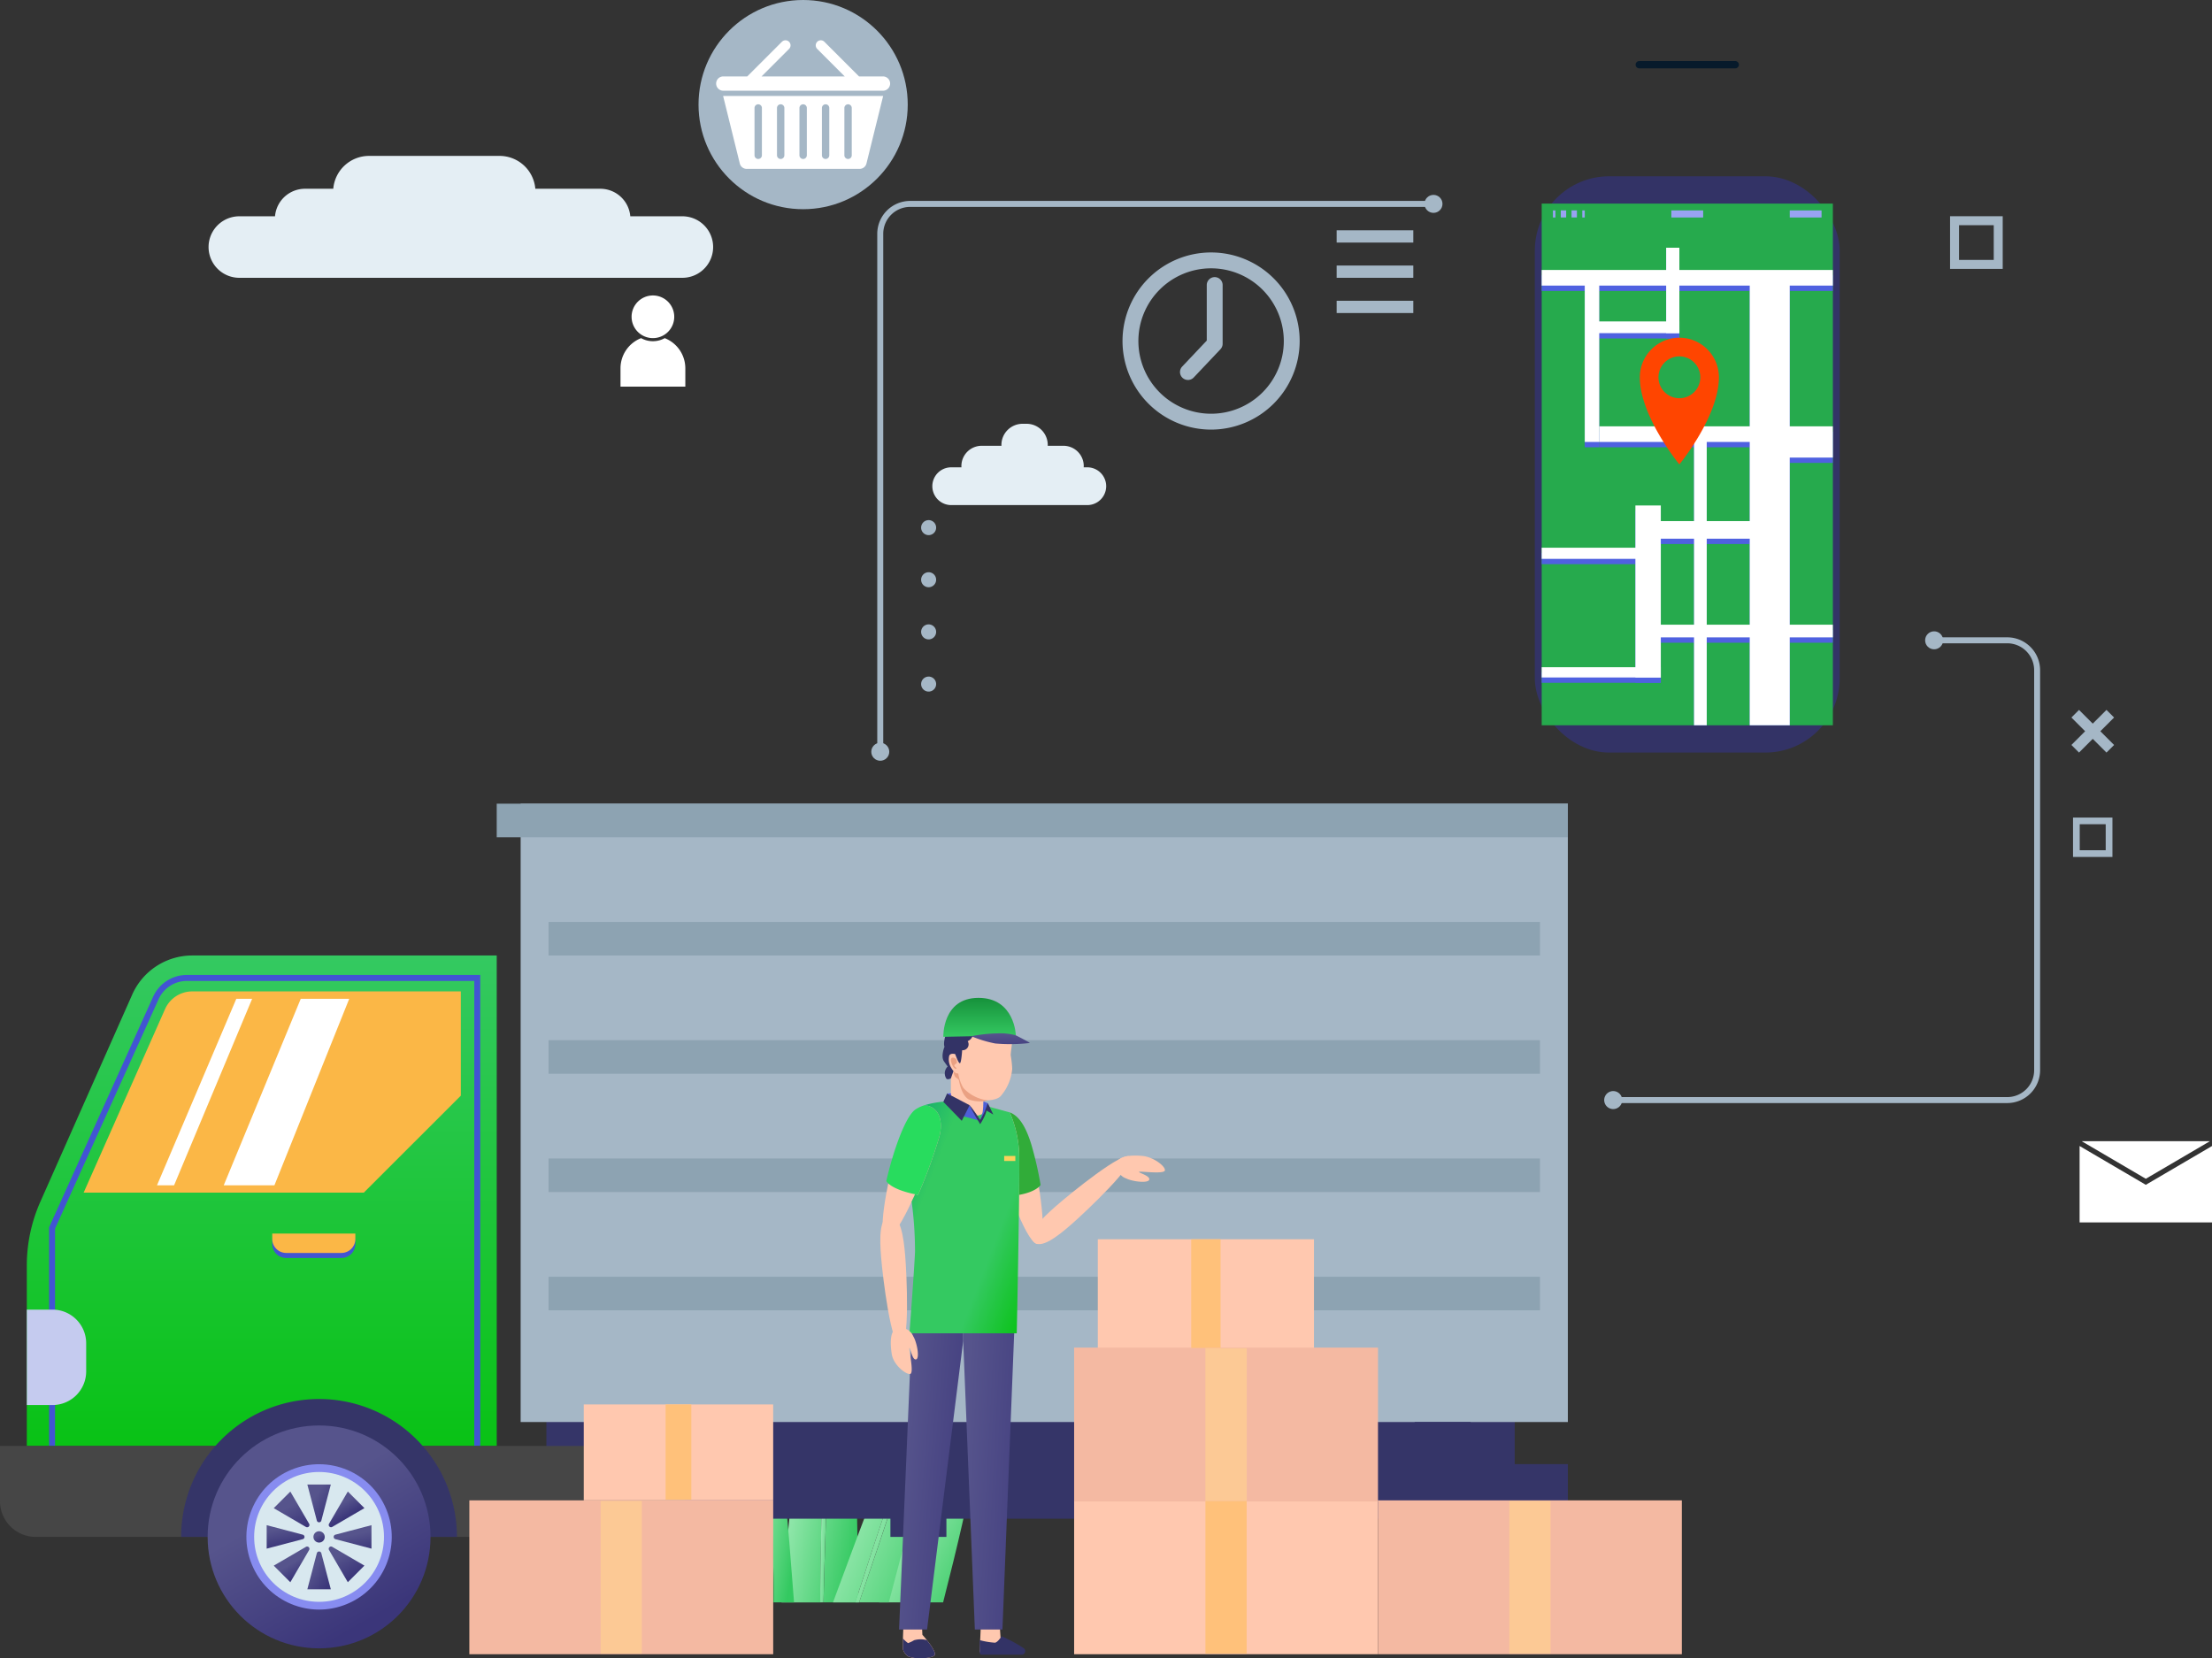 <svg xmlns="http://www.w3.org/2000/svg" xmlns:xlink="http://www.w3.org/1999/xlink" width="262.912" height="197.121" viewBox="0 0 262.912 197.121">
  <rect x="0" y="0" width="262.912" height="197.121" fill="#333333" stroke="none"/>
  <defs>
    <linearGradient id="linear-gradient" x1="0.202" y1="0.233" x2="0.928" y2="0.912" gradientUnits="objectBoundingBox">
      <stop offset="0" stop-color="#b8f3ca"/>
      <stop offset="1" stop-color="#34c961"/>
    </linearGradient>
    <linearGradient id="linear-gradient-11" x1="0.5" x2="0.5" y2="1" gradientUnits="objectBoundingBox">
      <stop offset="0" stop-color="#34c961"/>
      <stop offset="1" stop-color="#09c215"/>
    </linearGradient>
    <linearGradient id="linear-gradient-12" x1="0.25" y1="0.067" x2="0.75" y2="0.933" gradientUnits="objectBoundingBox">
      <stop offset="0.312" stop-color="#56548c"/>
      <stop offset="0.938" stop-color="#3b367a"/>
    </linearGradient>
    <linearGradient id="linear-gradient-13" x1="0.192" y1="-0.069" x2="1.022" y2="0.823" xlink:href="#linear-gradient-12"/>
    <linearGradient id="linear-gradient-14" x1="0.192" y1="0.158" x2="0.747" y2="1.118" xlink:href="#linear-gradient-12"/>
    <linearGradient id="linear-gradient-15" x1="0.177" y1="-0.165" x2="0.577" y2="0.951" xlink:href="#linear-gradient-12"/>
    <linearGradient id="linear-gradient-16" x1="0.478" y1="0.254" x2="0.798" y2="0.808" xlink:href="#linear-gradient-12"/>
    <linearGradient id="linear-gradient-17" x1="-0.021" y1="0.177" x2="0.808" y2="1.069" xlink:href="#linear-gradient-12"/>
    <linearGradient id="linear-gradient-18" x1="0.253" y1="-0.118" x2="0.808" y2="0.842" xlink:href="#linear-gradient-12"/>
    <linearGradient id="linear-gradient-19" x1="0.423" y1="0.049" x2="0.823" y2="1.164" xlink:href="#linear-gradient-12"/>
    <linearGradient id="linear-gradient-20" x1="0.202" y1="0.192" x2="0.522" y2="0.746" xlink:href="#linear-gradient-12"/>
    <linearGradient id="linear-gradient-23" x1="0.192" y1="-0.069" x2="1.022" y2="0.823" xlink:href="#linear-gradient-12"/>
    <linearGradient id="linear-gradient-24" x1="0.192" y1="0.158" x2="0.747" y2="1.118" xlink:href="#linear-gradient-12"/>
    <linearGradient id="linear-gradient-25" x1="0.177" y1="-0.165" x2="0.577" y2="0.951" xlink:href="#linear-gradient-12"/>
    <linearGradient id="linear-gradient-28" x1="0.253" y1="-0.118" x2="0.808" y2="0.842" xlink:href="#linear-gradient-12"/>
    <linearGradient id="linear-gradient-29" x1="0.423" y1="0.049" x2="0.823" y2="1.164" xlink:href="#linear-gradient-12"/>
    <linearGradient id="linear-gradient-30" x1="0.202" y1="0.192" x2="0.522" y2="0.746" xlink:href="#linear-gradient-12"/>
    <linearGradient id="linear-gradient-31" x1="0.25" y1="0.067" x2="0.75" y2="0.933" xlink:href="#linear-gradient-12"/>
    <linearGradient id="linear-gradient-32" x1="-0.576" y1="0.096" x2="1.484" y2="0.869" xlink:href="#linear-gradient-12"/>
    <linearGradient id="linear-gradient-33" x1="-0.797" y1="0.079" x2="1.912" y2="0.887" xlink:href="#linear-gradient-12"/>
    <linearGradient id="linear-gradient-34" x1="-0.087" y1="0.078" x2="1.022" y2="0.988" gradientUnits="objectBoundingBox">
      <stop offset="0" stop-color="#0ca571"/>
      <stop offset="0.266" stop-color="#34c961"/>
      <stop offset="0.698" stop-color="#34c961"/>
      <stop offset="1" stop-color="#09c215"/>
    </linearGradient>
    <linearGradient id="linear-gradient-35" x1="0.5" x2="0.5" y2="1" gradientUnits="objectBoundingBox">
      <stop offset="0" stop-color="#16913b"/>
      <stop offset="1" stop-color="#34c961"/>
    </linearGradient>
    <linearGradient id="linear-gradient-36" x1="0.35" y1="-0.835" x2="0.65" y2="2.002" xlink:href="#linear-gradient-12"/>
    <linearGradient id="linear-gradient-37" y1="0.5" x2="1" y2="0.5" gradientUnits="objectBoundingBox">
      <stop offset="0" stop-color="#606bf1"/>
      <stop offset="0.266" stop-color="#5a62f1"/>
      <stop offset="0.698" stop-color="#4c49f1"/>
      <stop offset="1" stop-color="#4035f1"/>
    </linearGradient>
    <clipPath id="clip-path">
      <path id="Path_5125" data-name="Path 5125" d="M572.052,147.647v56.766h34.605V147.647Z" transform="translate(-572.052 -147.647)" fill="none"/>
    </clipPath>
  </defs>
  <g id="Component_3_1" data-name="Component 3 – 1" transform="translate(0 0)">
    <g id="Group_5838" data-name="Group 5838" transform="translate(82.285 145.807)">
      <g id="Group_5833" data-name="Group 5833" transform="translate(22.222 22.965)">
        <path id="Path_5052" data-name="Path 5052" d="M483.767,360.225q1.651.569-3.756,21.682h-3.893c1.973-5.43,3.825-10.906,5.59-16.409.1-.3-.084-.353-.193-.067q-3.125,8.169-5.906,16.476h-3.186Q482.025,359.626,483.767,360.225Z" transform="translate(-472.423 -360.209)" fill="url(#linear-gradient)"/>
        <path id="Path_5053" data-name="Path 5053" d="M482.811,367.477c.109-.286.288-.233.193.067-1.766,5.5-3.617,10.98-5.59,16.409H476.9Q479.678,375.652,482.811,367.477Z" transform="translate(-473.719 -362.256)" fill="url(#linear-gradient)"/>
      </g>
      <g id="Group_5834" data-name="Group 5834" transform="translate(10.6)">
        <path id="Path_5054" data-name="Path 5054" d="M465.222,372.567h-4.146l.036-1.543.073-2.714q.166-5.427.333-10.855.34-10.858.68-21.72c.018-.577-.171-.568-.2-.009q-.655,10.839-1.022,21.708-.179,5.432-.257,10.866l-.025,2.717,0,1.551h-4.611c2.978-33.11,4.967-44.715,6.315-44.663S464.813,339.6,465.222,372.567Z" transform="translate(-456.075 -327.904)" fill="url(#linear-gradient)"/>
        <path id="Path_5055" data-name="Path 5055" d="M463.868,338.734c.034-.559.223-.568.2.009q-.34,10.859-.68,21.72-.166,5.43-.333,10.855l-.072,2.714-.036,1.543h-.39l0-1.551.025-2.717q.076-5.434.257-10.866Q463.206,349.577,463.868,338.734Z" transform="translate(-457.95 -330.913)" fill="url(#linear-gradient)"/>
      </g>
      <g id="Group_5835" data-name="Group 5835" transform="translate(6.217 13.999)">
        <path id="Path_5056" data-name="Path 5056" d="M455.788,378.26H453.4c-.1-7.931-.424-15.865-.9-23.79-.02-.337-.207-.319-.2.008q.106,11.894.809,23.783H449.91c.3-18.383,1.316-30.636,2.178-30.664Q453.456,347.553,455.788,378.26Z" transform="translate(-449.91 -347.596)" fill="url(#linear-gradient)"/>
        <path id="Path_5057" data-name="Path 5057" d="M454.366,380.956h-.295q-.714-11.872-.809-23.783c0-.327.183-.345.2-.008C453.942,365.09,454.271,373.024,454.366,380.956Z" transform="translate(-450.879 -350.292)" fill="url(#linear-gradient)"/>
      </g>
      <g id="Group_5836" data-name="Group 5836" transform="translate(0 24.217)">
        <path id="Path_5058" data-name="Path 5058" d="M448.841,382.415h-2.31c-1.088-5.289-2.358-10.542-3.743-15.765-.065-.247-.245-.2-.2.046q1.531,7.907,3.537,15.718h-3.234q-2.647-20.153-1.24-20.442Q443.1,361.678,448.841,382.415Z" transform="translate(-441.164 -361.969)" fill="url(#linear-gradient)"/>
        <path id="Path_5059" data-name="Path 5059" d="M447.108,384.254H446.7q-2.011-7.8-3.537-15.718c-.046-.242.134-.293.2-.046C444.75,373.712,446.019,378.965,447.108,384.254Z" transform="translate(-441.741 -363.807)" fill="url(#linear-gradient)"/>
      </g>
      <g id="Group_5837" data-name="Group 5837" transform="translate(16.723 11.391)">
        <path id="Path_5060" data-name="Path 5060" d="M478.621,343.934q1.485.471-7.3,33.265h-3.528q4.581-13.235,8.759-26.618c.14-.444-.042-.49-.193-.065q-4.714,13.261-9.022,26.682h-2.65Q477.094,343.45,478.621,343.934Z" transform="translate(-464.688 -343.927)" fill="url(#linear-gradient)"/>
        <path id="Path_5061" data-name="Path 5061" d="M477.438,353.077c.151-.426.333-.38.193.065q-4.2,13.367-8.759,26.618h-.456Q472.711,366.349,477.438,353.077Z" transform="translate(-465.766 -346.487)" fill="url(#linear-gradient)"/>
      </g>
    </g>
    <circle id="Ellipse_395" data-name="Ellipse 395" cx="12.433" cy="12.433" r="12.433" transform="translate(83.025)" fill="#a5b7c6"/>
    <path id="Path_5062" data-name="Path 5062" d="M447.962,144.181a.84.84,0,0,0,.816.639H462.2a.84.84,0,0,0,.816-.639L465,136.153H445.978Zm12.43-6.6a.438.438,0,0,1,.438-.438h0a.438.438,0,0,1,.438.438v5.624a.438.438,0,0,1-.438.438h0a.438.438,0,0,1-.438-.438Zm-2.67,0a.438.438,0,1,1,.876,0v5.624a.438.438,0,1,1-.876,0Zm-2.67,0a.438.438,0,1,1,.876,0v5.624a.438.438,0,1,1-.876,0Zm-2.67,0a.438.438,0,1,1,.876,0v5.624a.438.438,0,1,1-.876,0Zm-2.67,0a.438.438,0,1,1,.876,0v5.624a.438.438,0,1,1-.876,0Zm15.268-3.752h-2.848l-4.118-4.118a.6.6,0,1,0-.85.85l3.268,3.269h-9.884l3.269-3.269a.6.6,0,0,0-.85-.85l-4.118,4.118H446a.85.85,0,0,0,0,1.7h18.979a.85.85,0,0,0,0-1.7Z" transform="translate(-360.031 -124.746)" fill="#fff"/>
    <g id="Group_5848" data-name="Group 5848" transform="translate(0 95.53)">
      <rect id="Rectangle_2907" data-name="Rectangle 2907" width="6.655" height="13.655" transform="translate(105.832 73.5)" fill="#353568"/>
      <rect id="Rectangle_2908" data-name="Rectangle 2908" width="115.09" height="8.195" transform="translate(64.943 70.764)" fill="#353568"/>
      <path id="Path_5063" data-name="Path 5063" d="M342.425,287.208,331.5,311.845a18.7,18.7,0,0,0-1.605,7.582v21.435h55.853v-58.3H349.562A7.806,7.806,0,0,0,342.425,287.208Z" transform="translate(-326.709 -264.518)" fill="url(#linear-gradient-11)"/>
      <g id="Group_5839" data-name="Group 5839" transform="translate(5.833 20.357)">
        <path id="Path_5064" data-name="Path 5064" d="M384.868,341.8h-.711V286.526H349.992a3.689,3.689,0,0,0-3.356,2.168l-12.307,27.276V341.8h-.711V315.817l12.37-27.417a4.4,4.4,0,0,1,4-2.585h34.877Z" transform="translate(-333.618 -285.815)" fill="#4254d3"/>
      </g>
      <rect id="Rectangle_2909" data-name="Rectangle 2909" width="124.468" height="73.5" transform="translate(61.882 0)" fill="#a5b7c6"/>
      <rect id="Rectangle_2910" data-name="Rectangle 2910" width="127.312" height="3.99" transform="translate(59.039 0)" fill="#8da3b2"/>
      <g id="Group_5840" data-name="Group 5840" transform="translate(65.198 14.058)">
        <rect id="Rectangle_2911" data-name="Rectangle 2911" width="117.837" height="3.989" fill="#8da3b2"/>
        <rect id="Rectangle_2912" data-name="Rectangle 2912" width="117.837" height="3.989" transform="translate(0 14.058)" fill="#8da3b2"/>
        <rect id="Rectangle_2913" data-name="Rectangle 2913" width="117.837" height="3.989" transform="translate(0 28.115)" fill="#8da3b2"/>
        <rect id="Rectangle_2914" data-name="Rectangle 2914" width="117.837" height="3.989" transform="translate(0 42.173)" fill="#8da3b2"/>
      </g>
      <path id="Path_5065" data-name="Path 5065" d="M384.23,300.958V288.565H352.31a3.544,3.544,0,0,0-3.237,2.106L339.4,312.484h33.3Z" transform="translate(-329.457 -266.253)" fill="#fbb746"/>
      <path id="Path_5066" data-name="Path 5066" d="M361.091,289.8l-9.427,22.17h2.03l9.279-22.17Z" transform="translate(-333.003 -266.608)" fill="#fff"/>
      <path id="Path_5067" data-name="Path 5067" d="M371.975,289.8l-9.154,22.17h6.023l8.892-22.17Z" transform="translate(-336.228 -266.608)" fill="#fff"/>
      <path id="Rectangle_2915" data-name="Rectangle 2915" d="M0,0H81.43a0,0,0,0,1,0,0V10.812a0,0,0,0,1,0,0H4.246A4.246,4.246,0,0,1,0,6.566V0A0,0,0,0,1,0,0Z" transform="translate(0 76.343)" fill="#464646"/>
      <rect id="Rectangle_2916" data-name="Rectangle 2916" width="104.921" height="6.487" transform="translate(186.351 84.992) rotate(180)" fill="#353568"/>
      <path id="Rectangle_2917" data-name="Rectangle 2917" d="M0,0H9.877a0,0,0,0,1,0,0V.643A1.657,1.657,0,0,1,8.22,2.3H1.657A1.657,1.657,0,0,1,0,.643V0A0,0,0,0,1,0,0Z" transform="translate(32.358 51.697)" fill="#4254d3"/>
      <path id="Rectangle_2918" data-name="Rectangle 2918" d="M0,0H9.877a0,0,0,0,1,0,0V.643A1.657,1.657,0,0,1,8.22,2.3H1.657A1.657,1.657,0,0,1,0,.643V0A0,0,0,0,1,0,0Z" transform="translate(32.358 51.101)" fill="#fbb746"/>
      <path id="Rectangle_2919" data-name="Rectangle 2919" d="M0,0H3.057a4,4,0,0,1,4,4V7.341a4,4,0,0,1-4,4H0a0,0,0,0,1,0,0V0A0,0,0,0,1,0,0Z" transform="translate(3.186 60.139)" fill="#c5cbef"/>
      <rect id="Rectangle_2920" data-name="Rectangle 2920" width="6.655" height="13.655" transform="translate(168.147 73.5)" fill="#353568"/>
      <g id="Group_5843" data-name="Group 5843" transform="translate(21.534 70.764)">
        <g id="Group_5841" data-name="Group 5841">
          <path id="Path_5068" data-name="Path 5068" d="M372.1,356.722A16.391,16.391,0,0,0,355.7,373.113h32.782A16.391,16.391,0,0,0,372.1,356.722Z" transform="translate(-355.705 -356.722)" fill="#353568"/>
        </g>
        <circle id="Ellipse_396" data-name="Ellipse 396" cx="13.246" cy="13.246" r="13.246" transform="translate(3.145 3.145)" fill="url(#linear-gradient-12)"/>
        <circle id="Ellipse_397" data-name="Ellipse 397" cx="8.637" cy="8.637" r="8.637" transform="translate(5.12 11.682) rotate(-22.325)" fill="#878cf0"/>
        <circle id="Ellipse_398" data-name="Ellipse 398" cx="7.717" cy="7.717" r="7.717" transform="translate(8.673 8.674)" fill="#d8e8ef"/>
        <g id="Group_5842" data-name="Group 5842" transform="translate(10.164 10.164)">
          <path id="Path_5069" data-name="Path 5069" d="M378.461,375.307l1.128-4.287H376.8l1.128,4.287A.276.276,0,0,0,378.461,375.307Z" transform="translate(-371.967 -371.02)" fill="url(#linear-gradient-13)"/>
          <path id="Path_5070" data-name="Path 5070" d="M375.387,376.027l-2.234-3.83-1.973,1.973,3.829,2.234A.276.276,0,0,0,375.387,376.027Z" transform="translate(-370.343 -371.36)" fill="url(#linear-gradient-14)"/>
          <path id="Path_5071" data-name="Path 5071" d="M374.29,378.945,370,377.817v2.79l4.288-1.128A.276.276,0,0,0,374.29,378.945Z" transform="translate(-370.002 -372.985)" fill="url(#linear-gradient-15)"/>
          <path id="Path_5072" data-name="Path 5072" d="M375.009,381.427l-3.829,2.234,1.973,1.973,2.234-3.83A.276.276,0,0,0,375.009,381.427Z" transform="translate(-370.343 -374.018)" fill="url(#linear-gradient-16)"/>
          <path id="Path_5073" data-name="Path 5073" d="M377.927,382.423l-1.128,4.288h2.79l-1.128-4.288A.276.276,0,0,0,377.927,382.423Z" transform="translate(-371.967 -374.257)" fill="url(#linear-gradient-17)"/>
          <path id="Path_5074" data-name="Path 5074" d="M380.409,381.8l2.234,3.83,1.973-1.973-3.83-2.234A.276.276,0,0,0,380.409,381.8Z" transform="translate(-373 -374.018)" fill="url(#linear-gradient-18)"/>
          <path id="Path_5075" data-name="Path 5075" d="M381.406,379.479l4.287,1.128v-2.79l-4.287,1.128A.276.276,0,0,0,381.406,379.479Z" transform="translate(-373.24 -372.985)" fill="url(#linear-gradient-19)"/>
          <path id="Path_5076" data-name="Path 5076" d="M380.787,376.4l3.83-2.234-1.973-1.973-2.234,3.83A.276.276,0,0,0,380.787,376.4Z" transform="translate(-373 -371.36)" fill="url(#linear-gradient-20)"/>
          <circle id="Ellipse_399" data-name="Ellipse 399" cx="0.673" cy="0.673" r="0.673" transform="translate(5.555 5.554)" fill="url(#linear-gradient-12)"/>
        </g>
      </g>
      <g id="Group_5847" data-name="Group 5847" transform="translate(128.332 70.764)">
        <g id="Group_5844" data-name="Group 5844">
          <path id="Path_5077" data-name="Path 5077" d="M522.329,356.722a16.391,16.391,0,0,0-16.391,16.391h32.781A16.39,16.39,0,0,0,522.329,356.722Z" transform="translate(-505.938 -356.722)" fill="#353568"/>
        </g>
        <g id="Group_5846" data-name="Group 5846" transform="translate(3.145 3.145)">
          <circle id="Ellipse_400" data-name="Ellipse 400" cx="13.246" cy="13.246" r="13.246" fill="url(#linear-gradient-12)"/>
          <circle id="Ellipse_401" data-name="Ellipse 401" cx="8.637" cy="8.637" r="8.637" transform="matrix(0.231, -0.973, 0.973, 0.231, 2.847, 19.655)" fill="#878cf0"/>
          <circle id="Ellipse_402" data-name="Ellipse 402" cx="7.717" cy="7.717" r="7.717" transform="translate(5.528 5.528)" fill="#d8e8ef"/>
          <g id="Group_5845" data-name="Group 5845" transform="translate(7.018 7.019)">
            <path id="Path_5078" data-name="Path 5078" d="M528.694,375.307l1.128-4.287h-2.79l1.128,4.287A.276.276,0,0,0,528.694,375.307Z" transform="translate(-522.2 -371.02)" fill="url(#linear-gradient-23)"/>
            <path id="Path_5079" data-name="Path 5079" d="M525.62,376.027l-2.234-3.83-1.973,1.973,3.83,2.234A.276.276,0,0,0,525.62,376.027Z" transform="translate(-520.576 -371.36)" fill="url(#linear-gradient-24)"/>
            <path id="Path_5080" data-name="Path 5080" d="M524.522,378.945l-4.287-1.128v2.79l4.287-1.128A.276.276,0,0,0,524.522,378.945Z" transform="translate(-520.235 -372.985)" fill="url(#linear-gradient-25)"/>
            <path id="Path_5081" data-name="Path 5081" d="M525.243,381.427l-3.83,2.234,1.973,1.973,2.234-3.83A.276.276,0,0,0,525.243,381.427Z" transform="translate(-520.576 -374.018)" fill="url(#linear-gradient-16)"/>
            <path id="Path_5082" data-name="Path 5082" d="M528.16,382.423l-1.128,4.288h2.79l-1.128-4.288A.276.276,0,0,0,528.16,382.423Z" transform="translate(-522.2 -374.257)" fill="url(#linear-gradient-17)"/>
            <path id="Path_5083" data-name="Path 5083" d="M530.642,381.8l2.234,3.83,1.973-1.973-3.83-2.234A.276.276,0,0,0,530.642,381.8Z" transform="translate(-523.233 -374.018)" fill="url(#linear-gradient-28)"/>
            <path id="Path_5084" data-name="Path 5084" d="M531.639,379.479l4.287,1.128v-2.79l-4.287,1.128A.276.276,0,0,0,531.639,379.479Z" transform="translate(-523.473 -372.985)" fill="url(#linear-gradient-29)"/>
            <path id="Path_5085" data-name="Path 5085" d="M531.02,376.4l3.83-2.234-1.973-1.973-2.234,3.83A.276.276,0,0,0,531.02,376.4Z" transform="translate(-523.233 -371.36)" fill="url(#linear-gradient-30)"/>
            <path id="Path_5086" data-name="Path 5086" d="M529.394,379.505a.673.673,0,1,1-.672-.672A.672.672,0,0,1,529.394,379.505Z" transform="translate(-522.494 -373.279)" fill="url(#linear-gradient-31)"/>
          </g>
        </g>
      </g>
    </g>
    <g id="Group_5851" data-name="Group 5851" transform="translate(104.627 118.612)">
      <path id="Path_5088" data-name="Path 5088" d="M496.939,324.471c1.218-.314.049-7.558-.675-10.6s-1.838-5.3-3.325-4.917-1.367,2.9-.532,5.912S495.721,324.784,496.939,324.471Z" transform="translate(-478.144 -295.219)" fill="#ffc8af"/>
      <path id="Path_5089" data-name="Path 5089" d="M509.62,316.194c-.735-.838-7.107,4.344-8.849,5.872s-3.468,3.269-2.644,4.209,2.776-.544,4.518-2.072S510.355,317.033,509.62,316.194Z" transform="translate(-479.913 -297.297)" fill="#ffc8af"/>
      <path id="Path_5090" data-name="Path 5090" d="M512.116,317.188c-.082-1.315,2.253-1.2,3.049-1.127,1.3.113,2.723,1.2,2.686,1.707s-2.969.075-3.076.183,1.3.45,1.216.919-2,.25-2.733-.129A1.683,1.683,0,0,1,512.116,317.188Z" transform="translate(-484.018 -297.274)" fill="#ffc8af"/>
      <path id="Path_5091" data-name="Path 5091" d="M489.284,391.292l-.075,1.563a.4.4,0,0,0,.4.4h4.209a.4.4,0,0,0,.24-.713,6.261,6.261,0,0,0-2.347-1.177c-.073-.013-.672-13.2-1.307-13.207C489.831,378.154,489.284,391.292,489.284,391.292Z" transform="translate(-477.396 -315.239)" fill="#ffc8af"/>
      <path id="Path_5092" data-name="Path 5092" d="M476.388,391.2v1.474a1.482,1.482,0,0,0,.613.836c1.06.451,3.1.183,3.176-.183s-.488-1.17-.943-1.742c0,0,0,0,0,0-.293-.367-.539-.638-.539-.638s-.572-12.8-1.174-12.783C476.861,378.182,476.388,391.2,476.388,391.2Z" transform="translate(-473.689 -315.239)" fill="#ffc8af"/>
      <path id="Path_5093" data-name="Path 5093" d="M489.639,359.513c1.761,0,2.708-9.772,2.787-13.948s-.638-7.48-2.787-7.48-2.867,3.3-2.787,7.48S487.879,359.513,489.639,359.513Z" transform="translate(-476.713 -303.653)" fill="#ffc8af"/>
      <path id="Path_5094" data-name="Path 5094" d="M489.966,387.975c1.561,0,1.99-13.788,1.99-16.888s-.24-6.371-1.99-6.371-1.989,3.272-1.989,6.371S488.406,387.975,489.966,387.975Z" transform="translate(-477.04 -311.352)" fill="#ffc8af"/>
      <path id="Path_5095" data-name="Path 5095" d="M479.481,359.536c1.753.161,3.588-9.485,4.048-13.635s.047-7.507-2.094-7.7-3.156,3.029-3.458,7.195S477.728,359.375,479.481,359.536Z" transform="translate(-474.108 -303.683)" fill="#ffc8af"/>
      <path id="Path_5096" data-name="Path 5096" d="M477.425,387.891c1.554.143,2.982-13.56,3.265-16.647s.343-6.367-1.4-6.527-2.279,3.077-2.562,6.163S475.87,387.749,477.425,387.891Z" transform="translate(-473.689 -311.351)" fill="#ffc8af"/>
      <path id="Path_5097" data-name="Path 5097" d="M477.928,332.166h11.617l.479-18.683-.865-5.271-5.629-1.73-3.249.62a3.811,3.811,0,0,0-3.094,3.878L478.37,324.2Z" transform="translate(-473.919 -294.516)" fill="#ffc8af"/>
      <path id="Path_5098" data-name="Path 5098" d="M473.419,323.412c1.208.385,4.1-6.426,5.111-9.407s1.277-5.512-.2-5.983-2.726,1.745-3.628,4.762S472.21,323.026,473.419,323.412Z" transform="translate(-472.705 -294.943)" fill="#ffc8af"/>
      <path id="Path_5099" data-name="Path 5099" d="M484.4,302.968v3.754a5.575,5.575,0,0,0,2.649.474c1,0,1.226-.474,1.226-.474v-1.388Z" transform="translate(-476.005 -293.5)" fill="#ffc8af"/>
      <path id="Path_5100" data-name="Path 5100" d="M483.778,296.779c.009.136.013.263.022.386,0,.044,0,.088,0,.137-.092,2.228,1.338,4.615,3.492,4.939,0,0,.018,0,.048.009s.044,0,.075,0c.461.057,2.128.193,2.738-.478a5.676,5.676,0,0,0,1.351-3.226,12.663,12.663,0,0,0-.18-1.622c0-.311.168-1.286.171-1.71a3.737,3.737,0,0,0-3.7-3.962C484.22,291.256,483.677,294.384,483.778,296.779Z" transform="translate(-475.823 -290.114)" fill="#ffc8af"/>
      <g id="Group_5849" data-name="Group 5849" transform="translate(8.157 6.624)">
        <path id="Path_5101" data-name="Path 5101" d="M484.909,299.038c-.283-.066-.95-.3-.828.692.212,1.713,1.216,1.605,1.216,1.605-.06-.243-.149-.586-.223-.983.272-.164-.077-.375-.09-.574a.313.313,0,0,1-.015-.122C484.939,299.457,484.924,299.259,484.909,299.038Z" transform="translate(-484.066 -298.967)" fill="#ffc8af"/>
        <path id="Path_5102" data-name="Path 5102" d="M485.065,299.851s-.314-.3-.551-.183-.068.67.119,1,.4.354.432.264-.381-.282-.233-.437.3-.181.286-.271S485.065,299.851,485.065,299.851Z" transform="translate(-484.162 -299.161)" fill="#eaa183"/>
      </g>
      <path id="Path_5103" data-name="Path 5103" d="M488.917,305.37A4.682,4.682,0,0,1,486,303.885a4.848,4.848,0,0,1-.6-1.709.637.637,0,0,1-.563-.286s.029.537.24.72.348.222.393.353.292,1.822,1.188,2.3A3.7,3.7,0,0,0,488.917,305.37Z" transform="translate(-476.131 -293.188)" fill="#eaa183"/>
      <path id="Path_5104" data-name="Path 5104" d="M489.209,396.857v1.465a.267.267,0,0,0,.267.267h4.715a.427.427,0,0,0,.259-.77,17.815,17.815,0,0,0-2.6-1.413c-.193.169-.483.695-.822.758A9.48,9.48,0,0,1,489.209,396.857Z" transform="translate(-477.396 -320.514)" fill="#336"/>
      <path id="Path_5105" data-name="Path 5105" d="M476.388,396.776v1.28a1.482,1.482,0,0,0,.613.836c1.06.451,3.1.183,3.176-.183s-.488-1.17-.943-1.742c0,0,0,0,0,0a2.834,2.834,0,0,0-1.526.008,3.9,3.9,0,0,1-.719.344A4.045,4.045,0,0,1,476.388,396.776Z" transform="translate(-473.689 -320.621)" fill="#336"/>
      <path id="Path_5106" data-name="Path 5106" d="M483.357,345.732v.9l-4.295,34.315h-3.327l1.493-35.214Z" transform="translate(-473.501 -305.864)" fill="url(#linear-gradient-32)"/>
      <path id="Path_5107" data-name="Path 5107" d="M492.515,345.732l-1.394,35.214h-3.279l-1.386-34.315v-.9Z" transform="translate(-476.6 -305.864)" fill="url(#linear-gradient-33)"/>
      <path id="Path_5108" data-name="Path 5108" d="M496.809,312.627a42.135,42.135,0,0,1,1.1,4.8s-.473.8-2.541,1.174h-.018c.026-2.538.029-4.559-.011-5.263a13.6,13.6,0,0,0-1.1-4.538C495.283,309.183,496.119,310.367,496.809,312.627Z" transform="translate(-478.851 -295.186)" fill="#31ac39"/>
      <path id="Path_5109" data-name="Path 5109" d="M478.154,307.594c1.5.154,2.278,1.526,1.775,3.65a59.311,59.311,0,0,1-2.553,7.009c-.124-.022-.246-.048-.363-.073-2.993-.62-3.414-1.573-3.414-1.573.84-3.65,2.263-7.621,3.426-8.477A4,4,0,0,1,478.154,307.594Z" transform="translate(-472.883 -294.837)" fill="#28dc5e"/>
      <path id="Path_5110" data-name="Path 5110" d="M489.846,308.347" transform="translate(-477.58 -295.055)" fill="#25bcaf"/>
      <path id="Path_5111" data-name="Path 5111" d="M486.268,307.415l3.125.858a13.6,13.6,0,0,1,1.1,4.538c.041.7.037,2.725.011,5.263-.07,6.514-.282,16.453-.282,16.453H477.469s.564-7.4.663-9.664a44.757,44.757,0,0,0-.4-5.983l.4-.88c.117.026.239.051.363.073a59.318,59.318,0,0,0,2.553-7.009c.5-2.123-.279-3.5-1.775-3.65a11.369,11.369,0,0,1,2.505-.44,2.922,2.922,0,0,0,2.968,1.737C487.171,308.739,486.268,307.415,486.268,307.415Z" transform="translate(-474.002 -294.658)" fill="url(#linear-gradient-34)"/>
      <path id="Path_5112" data-name="Path 5112" d="M483.456,299.529c.1.134.36.085.547-.036l.3-.854a3.265,3.265,0,0,1-.31-.463,1.86,1.86,0,0,1-.189-1.368c.154-.355.707-.186.707-.186s.383,1.1.555,1.084.273-1.548.273-1.548a.7.7,0,0,0,.653-1.076,1.081,1.081,0,0,0,.617-.688,1.922,1.922,0,0,0,1.26-.2l.6-.35s1.151.55,1.526.3a1.921,1.921,0,0,1,.676-.3s.5.35.75.175.051-1.05-.434-1.251a2.393,2.393,0,0,0-2.192-1.826s-1.934-.8-2.868.25c0,0-.965-.178-1.06.375,0,0-.913.39-.878,1.051a1.417,1.417,0,0,0-.448,1.176s-.525,1.427-.3,1.952c0,0-.488,1.151-.056,1.751l.432.6A1.135,1.135,0,0,0,483.456,299.529Z" transform="translate(-475.605 -289.937)" fill="#336"/>
      <path id="Path_5113" data-name="Path 5113" d="M483.134,294.278l8.619-.175s-.118-4.454-4.442-4.454S483.134,294.278,483.134,294.278Z" transform="translate(-475.64 -289.649)" fill="url(#linear-gradient-35)"/>
      <path id="Path_5114" data-name="Path 5114" d="M493.109,295.819s1.59.805,1.664.907a20.02,20.02,0,0,1-4.112.06,14.508,14.508,0,0,1-2.836-.86,16.892,16.892,0,0,1,3.119-.341A6.874,6.874,0,0,1,493.109,295.819Z" transform="translate(-476.996 -291.365)" fill="url(#linear-gradient-36)"/>
      <path id="Path_5115" data-name="Path 5115" d="M475,341.551c1.12-.093.746-8.366.552-10.7s-.568-4.774-1.825-4.669-1.225,2.576-1.032,4.905S473.875,341.643,475,341.551Z" transform="translate(-472.592 -300.212)" fill="#ffc8af"/>
      <path id="Path_5116" data-name="Path 5116" d="M475.382,344.791c-1.329.011-1.042,2.352-.916,3.147.206,1.3,1.681,2.432,2.184,2.359s-.184-2.969-.083-3.085.318,1.473.784,1.354.108-2.035-.326-2.739A1.7,1.7,0,0,0,475.382,344.791Z" transform="translate(-473.1 -305.591)" fill="#ffc8af"/>
      <g id="Group_5850" data-name="Group 5850" transform="translate(7.494 11.359)">
        <path id="Path_5117" data-name="Path 5117" d="M487.121,307.594l1.189,1.855s-1.631-.482-2.047-.558.15-.631.15-.631Z" transform="translate(-483.994 -306.196)" fill="#4e5fd8"/>
        <path id="Path_5118" data-name="Path 5118" d="M483.584,305.628l2.677,1.4-.937,1.855-2.19-2.252Z" transform="translate(-483.134 -305.628)" fill="#336"/>
        <path id="Path_5119" data-name="Path 5119" d="M483.767,305.628h.448v.234Z" transform="translate(-483.317 -305.628)" fill="url(#linear-gradient-37)"/>
        <path id="Path_5120" data-name="Path 5120" d="M490.434,307.259l.646,1.351-1-.587Z" transform="translate(-485.141 -306.099)" fill="#336"/>
        <path id="Path_5121" data-name="Path 5121" d="M489.2,309.269a5.484,5.484,0,0,0,.363-1.034,10.817,10.817,0,0,0,.093-1.261l.52.2a6.8,6.8,0,0,1-.288,1A7.674,7.674,0,0,1,489.2,309.269Z" transform="translate(-484.889 -306.017)" fill="#4e5fd8"/>
        <path id="Path_5122" data-name="Path 5122" d="M489.619,307.451c-.045.124-.119.3-.188.51a4.255,4.255,0,0,1-.306.685c-.1.193-.222.4-.342.6l-.344-.525-.444-.627c-.129-.183-.252-.328-.331-.433l-.131-.161.087.188c.061.117.139.289.248.486l.372.672.437.724.109.182.114-.182.019-.029a7.312,7.312,0,0,0,.414-.79,3.358,3.358,0,0,0,.239-.746c.048-.221.071-.409.1-.537s.028-.205.028-.205Z" transform="translate(-484.406 -306.099)" fill="#336"/>
        <rect id="Rectangle_2921" data-name="Rectangle 2921" width="1.326" height="0.6" transform="translate(7.234 7.431)" fill="#fbd15b"/>
      </g>
    </g>
    <g id="Group_5852" data-name="Group 5852" transform="translate(127.668 147.306)">
      <rect id="Rectangle_2922" data-name="Rectangle 2922" width="25.692" height="13.011" transform="translate(2.814)" fill="#ffc8af"/>
      <rect id="Rectangle_2923" data-name="Rectangle 2923" width="36.115" height="18.289" transform="translate(0 31.035)" fill="#ffc8af"/>
      <rect id="Rectangle_2924" data-name="Rectangle 2924" width="36.115" height="18.289" transform="translate(0 12.879)" fill="#f4b9a2"/>
      <rect id="Rectangle_2925" data-name="Rectangle 2925" width="36.115" height="18.289" transform="translate(36.115 31.035)" fill="#f4b9a2"/>
      <rect id="Rectangle_2926" data-name="Rectangle 2926" width="3.489" height="12.917" transform="translate(13.916)" fill="#ffc17a"/>
      <rect id="Rectangle_2927" data-name="Rectangle 2927" width="4.904" height="18.157" transform="translate(15.606 31.102)" fill="#ffc17a"/>
      <rect id="Rectangle_2928" data-name="Rectangle 2928" width="4.904" height="18.157" transform="translate(15.606 12.945)" fill="#fcc995"/>
      <rect id="Rectangle_2929" data-name="Rectangle 2929" width="4.904" height="18.157" transform="translate(51.72 31.102)" fill="#fcc995"/>
    </g>
    <g id="Group_5866" data-name="Group 5866" transform="translate(182.422 20.953)">
      <g id="Group_5859" data-name="Group 5859" transform="translate(0 0)">
        <rect id="Rectangle_2930" data-name="Rectangle 2930" width="36.24" height="68.503" rx="8.841" fill="#336"/>
        <rect id="Rectangle_2931" data-name="Rectangle 2931" width="34.608" height="62.01" transform="translate(0.819 3.247)" fill="#26aa4d"/>
        <g id="Group_5853" data-name="Group 5853" transform="translate(16.23 4.059)">
          <rect id="Rectangle_2932" data-name="Rectangle 2932" width="3.781" height="0.84" fill="#99a3f2"/>
        </g>
        <g id="Group_5854" data-name="Group 5854" transform="translate(30.302 4.059)">
          <rect id="Rectangle_2933" data-name="Rectangle 2933" width="3.781" height="0.84" fill="#99a3f2"/>
        </g>
        <g id="Group_5858" data-name="Group 5858" transform="translate(2.157 4.059)">
          <g id="Group_5855" data-name="Group 5855">
            <rect id="Rectangle_2934" data-name="Rectangle 2934" width="0.294" height="0.84" fill="#99a3f2"/>
          </g>
          <g id="Group_5856" data-name="Group 5856" transform="translate(0.933)">
            <path id="Path_5123" data-name="Path 5123" d="M578.622,139.4h-.639v-.84h.639Zm-1.277,0h-.638v-.84h.638Z" transform="translate(-576.707 -138.564)" fill="#99a3f2"/>
          </g>
          <g id="Group_5857" data-name="Group 5857" transform="translate(3.487)">
            <rect id="Rectangle_2935" data-name="Rectangle 2935" width="0.294" height="0.84" fill="#99a3f2"/>
          </g>
        </g>
      </g>
      <g id="Group_5865" data-name="Group 5865" transform="translate(0.819 8.49)">
        <g id="Group_5864" data-name="Group 5864" clip-path="url(#clip-path)">
          <g id="Group_5863" data-name="Group 5863" transform="translate(-5.471 -1.326)">
            <g id="Group_5860" data-name="Group 5860" transform="translate(0 0.632)">
              <rect id="Rectangle_2936" data-name="Rectangle 2936" width="44.6" height="1.858" transform="translate(0 3.975)" fill="#4f61e0"/>
              <rect id="Rectangle_2937" data-name="Rectangle 2937" width="4.755" height="59.583" transform="translate(30.198 4.904)" fill="#4f61e0"/>
              <rect id="Rectangle_2938" data-name="Rectangle 2938" width="12.544" height="2.091" transform="translate(18.816 33.824)" fill="#4f61e0"/>
              <rect id="Rectangle_2939" data-name="Rectangle 2939" width="1.51" height="37.387" transform="translate(23.578 23.952)" fill="#4f61e0"/>
              <rect id="Rectangle_2940" data-name="Rectangle 2940" width="28.107" height="1.51" transform="translate(18.816 46.136)" fill="#4f61e0"/>
              <rect id="Rectangle_2941" data-name="Rectangle 2941" width="12.892" height="3.717" transform="translate(33.566 22.558)" fill="#4f61e0"/>
              <rect id="Rectangle_2942" data-name="Rectangle 2942" width="19.048" height="1.858" transform="translate(12.311 22.558)" fill="#4f61e0"/>
              <rect id="Rectangle_2943" data-name="Rectangle 2943" width="3.02" height="20.442" transform="translate(16.609 31.966)" fill="#4f61e0"/>
              <rect id="Rectangle_2944" data-name="Rectangle 2944" width="19.525" height="1.214" transform="translate(0.103 51.194)" fill="#4f61e0"/>
              <rect id="Rectangle_2945" data-name="Rectangle 2945" width="1.722" height="19.205" transform="translate(10.589 5.211)" fill="#4f61e0"/>
              <rect id="Rectangle_2946" data-name="Rectangle 2946" width="10.071" height="1.394" transform="translate(11.765 10.089)" fill="#4f61e0"/>
              <rect id="Rectangle_2947" data-name="Rectangle 2947" width="1.57" height="11.483" transform="translate(20.265)" fill="#4f61e0"/>
              <rect id="Rectangle_2948" data-name="Rectangle 2948" width="16.36" height="1.319" transform="translate(1.759 36.99)" fill="#4f61e0"/>
            </g>
            <g id="Group_5861" data-name="Group 5861">
              <rect id="Rectangle_2949" data-name="Rectangle 2949" width="44.6" height="1.858" transform="translate(0 3.975)" fill="#fff"/>
              <rect id="Rectangle_2950" data-name="Rectangle 2950" width="4.755" height="59.583" transform="translate(30.198 4.904)" fill="#fff"/>
              <rect id="Rectangle_2951" data-name="Rectangle 2951" width="12.544" height="2.091" transform="translate(18.816 33.824)" fill="#fff"/>
              <rect id="Rectangle_2952" data-name="Rectangle 2952" width="1.51" height="37.387" transform="translate(23.578 23.952)" fill="#fff"/>
              <rect id="Rectangle_2953" data-name="Rectangle 2953" width="28.107" height="1.51" transform="translate(18.816 46.136)" fill="#fff"/>
              <rect id="Rectangle_2954" data-name="Rectangle 2954" width="12.892" height="3.717" transform="translate(33.566 22.558)" fill="#fff"/>
              <rect id="Rectangle_2955" data-name="Rectangle 2955" width="19.048" height="1.858" transform="translate(12.311 22.558)" fill="#fff"/>
              <rect id="Rectangle_2956" data-name="Rectangle 2956" width="3.02" height="20.442" transform="translate(16.609 31.966)" fill="#fff"/>
              <rect id="Rectangle_2957" data-name="Rectangle 2957" width="19.525" height="1.214" transform="translate(0.103 51.194)" fill="#fff"/>
              <rect id="Rectangle_2958" data-name="Rectangle 2958" width="1.722" height="19.205" transform="translate(10.589 5.211)" fill="#fff"/>
              <rect id="Rectangle_2959" data-name="Rectangle 2959" width="10.071" height="1.394" transform="translate(11.765 10.089)" fill="#fff"/>
              <rect id="Rectangle_2960" data-name="Rectangle 2960" width="1.57" height="11.483" transform="translate(20.265)" fill="#fff"/>
              <rect id="Rectangle_2961" data-name="Rectangle 2961" width="16.36" height="1.319" transform="translate(1.759 36.99)" fill="#fff"/>
            </g>
            <g id="Group_5862" data-name="Group 5862" transform="translate(17.131 12.025)">
              <path id="Path_5124" data-name="Path 5124" d="M600.657,169.578a4.706,4.706,0,0,0-4.7,4.7c0,4.662,4.7,10.358,4.7,10.358s4.7-5.7,4.7-10.358A4.7,4.7,0,0,0,600.657,169.578Zm0,7.192a2.486,2.486,0,1,1,2.488-2.488A2.485,2.485,0,0,1,600.657,176.77Z" transform="translate(-595.953 -169.578)" fill="#ff4500"/>
            </g>
          </g>
        </g>
      </g>
    </g>
    <path id="Path_5126" data-name="Path 5126" d="M416.6,156.042H410.41a3.581,3.581,0,0,0-3.556-3.272h-7.732a4.268,4.268,0,0,0-4.239-3.906H379.346a4.268,4.268,0,0,0-4.239,3.906h-3.37a3.581,3.581,0,0,0-3.556,3.272h-4.24a3.656,3.656,0,1,0,0,7.312H416.6a3.656,3.656,0,1,0,0-7.312Z" transform="translate(-335.495 -130.333)" fill="#e4eef4"/>
    <path id="Path_5127" data-name="Path 5127" d="M499.714,198.831h-.429c0-.053.008-.105.008-.159h0a2.41,2.41,0,0,0-2.4-2.4h-1.885c0-.036.006-.07.006-.106a2.517,2.517,0,0,0-2.509-2.509h-.49a2.517,2.517,0,0,0-2.509,2.509c0,.036,0,.07.006.106h-2.363a2.41,2.41,0,0,0-2.4,2.4h0c0,.054,0,.107.008.159H483.54a2.244,2.244,0,1,0,0,4.489h16.174a2.244,2.244,0,1,0,0-4.489Z" transform="translate(-370.481 -143.283)" fill="#e4eef4"/>
    <g id="Group_5869" data-name="Group 5869" transform="translate(55.785 166.939)">
      <g id="Group_5867" data-name="Group 5867" transform="translate(0 11.402)">
        <rect id="Rectangle_2962" data-name="Rectangle 2962" width="36.115" height="18.289" transform="translate(36.115 18.289) rotate(180)" fill="#f4b9a2"/>
        <rect id="Rectangle_2963" data-name="Rectangle 2963" width="4.904" height="18.157" transform="translate(20.509 18.223) rotate(180)" fill="#fcc995"/>
      </g>
      <g id="Group_5868" data-name="Group 5868" transform="translate(13.599 0)">
        <rect id="Rectangle_2964" data-name="Rectangle 2964" width="22.515" height="11.402" transform="translate(22.515 11.402) rotate(180)" fill="#ffc8af"/>
        <rect id="Rectangle_2965" data-name="Rectangle 2965" width="3.057" height="11.32" transform="translate(12.786 11.32) rotate(180)" fill="#ffc17a"/>
      </g>
    </g>
    <g id="Group_5880" data-name="Group 5880" transform="translate(103.558 23.165)">
      <g id="Group_5877" data-name="Group 5877" transform="translate(0.714 0.714)">
        <path id="Path_5162" data-name="Path 5162" d="M472.8,221.919h-.711V160.3a3.914,3.914,0,0,1,3.91-3.91h62.252v.711H476a3.2,3.2,0,0,0-3.2,3.2Z" transform="translate(-472.092 -156.387)" fill="#a5b7c6"/>
      </g>
      <g id="Group_5878" data-name="Group 5878" transform="translate(65.753 0)">
        <circle id="Ellipse_403" data-name="Ellipse 403" cx="1.069" cy="1.069" r="1.069" fill="#a5b7c6"/>
      </g>
      <g id="Group_5879" data-name="Group 5879" transform="translate(0 65.124)">
        <circle id="Ellipse_404" data-name="Ellipse 404" cx="1.069" cy="1.069" r="1.069" fill="#a5b7c6"/>
      </g>
    </g>
    <g id="Group_5884" data-name="Group 5884" transform="translate(190.672 75.042)">
      <g id="Group_5881" data-name="Group 5881" transform="translate(1.016 0.714)">
        <path id="Path_5163" data-name="Path 5163" d="M641.946,284.723H595.06v-.711h46.886a3.2,3.2,0,0,0,3.2-3.2V233.272a3.2,3.2,0,0,0-3.2-3.2H633.2v-.711h8.743a3.914,3.914,0,0,1,3.91,3.91v47.541A3.914,3.914,0,0,1,641.946,284.723Z" transform="translate(-595.06 -229.362)" fill="#a5b7c6"/>
      </g>
      <g id="Group_5882" data-name="Group 5882" transform="translate(38.143 0)">
        <circle id="Ellipse_405" data-name="Ellipse 405" cx="1.069" cy="1.069" r="1.069" fill="#a5b7c6"/>
      </g>
      <g id="Group_5883" data-name="Group 5883" transform="translate(0 54.65)">
        <path id="Path_5164" data-name="Path 5164" d="M594.7,305.234a1.069,1.069,0,1,0,1.068,1.069A1.069,1.069,0,0,0,594.7,305.234Z" transform="translate(-593.631 -305.234)" fill="#a5b7c6"/>
      </g>
    </g>
    <g id="Group_5887" data-name="Group 5887" transform="translate(247.176 135.65)">
      <g id="Group_5885" data-name="Group 5885" transform="translate(0.249)">
        <path id="Path_5165" data-name="Path 5165" d="M688.7,313.616H673.465l7.619,4.466Z" transform="translate(-673.465 -313.616)" fill="#fff"/>
      </g>
      <g id="Group_5886" data-name="Group 5886" transform="translate(0 0.571)">
        <path id="Path_5166" data-name="Path 5166" d="M680.983,319.031l-7.868-4.612V323.5h15.736v-9.078Z" transform="translate(-673.115 -314.419)" fill="#fff"/>
      </g>
    </g>
    <g id="Group_5888" data-name="Group 5888" transform="translate(158.87 27.374)">
      <rect id="Rectangle_2966" data-name="Rectangle 2966" width="9.111" height="1.458" transform="translate(0 4.188)" fill="#a5b7c6"/>
      <rect id="Rectangle_2967" data-name="Rectangle 2967" width="9.111" height="1.458" transform="translate(0 8.377)" fill="#a5b7c6"/>
      <rect id="Rectangle_2968" data-name="Rectangle 2968" width="9.111" height="1.458" transform="translate(0 0)" fill="#a5b7c6"/>
    </g>
    <g id="Group_5895" data-name="Group 5895" transform="translate(73.751 35.12)">
      <g id="Group_5892" data-name="Group 5892" transform="translate(1.317)">
        <path id="Path_5169" data-name="Path 5169" d="M436.083,174.736a2.535,2.535,0,1,1-2.536-2.536A2.536,2.536,0,0,1,436.083,174.736Z" transform="translate(-431.012 -172.2)" fill="#fff"/>
      </g>
      <g id="Group_5894" data-name="Group 5894" transform="translate(0 5.074)">
        <g id="Group_5893" data-name="Group 5893">
          <path id="Path_5170" data-name="Path 5170" d="M434.415,179.337a2.884,2.884,0,0,1-2.807,0,3.851,3.851,0,0,0-2.449,3.586V185.1h7.705v-2.172A3.851,3.851,0,0,0,434.415,179.337Z" transform="translate(-429.159 -179.337)" fill="#fff"/>
        </g>
      </g>
    </g>
    <g id="Group_5896" data-name="Group 5896" transform="translate(231.778 25.702)">
      <path id="Path_5171" data-name="Path 5171" d="M657.715,165.211h-6.259v-6.259h6.259Zm-5.193-1.066h4.127v-4.127h-4.127Z" transform="translate(-651.456 -158.952)" fill="#a5b7c6"/>
    </g>
    <g id="Group_5897" data-name="Group 5897" transform="translate(246.396 97.177)">
      <path id="Path_5172" data-name="Path 5172" d="M676.7,264.18h-4.684V259.5H676.7Zm-3.886-.8H675.9v-3.087h-3.087Z" transform="translate(-672.018 -259.496)" fill="#a5b7c6"/>
    </g>
    <path id="Path_5174" data-name="Path 5174" d="M674.281,243.129l-1.631-1.631-.905.905,1.631,1.631-1.632,1.632.905.905,1.632-1.632,1.632,1.632.905-.905-1.632-1.632,1.631-1.631-.905-.905Z" transform="translate(-425.543 -157.115)" fill="#a5b7c6"/>
    <g id="Group_5898" data-name="Group 5898" transform="translate(109.483 61.825)">
      <path id="Path_5175" data-name="Path 5175" d="M479.423,210.657a.892.892,0,1,0,.262-.631.895.895,0,0,0-.262.631" transform="translate(-479.423 -209.766)" fill="#a5b7c6"/>
      <path id="Path_5176" data-name="Path 5176" d="M479.423,225.57v0a.891.891,0,1,0,1.783,0v0a.891.891,0,1,0-1.783,0Zm0-6.2v0a.891.891,0,1,0,1.783,0v0a.891.891,0,1,0-1.783,0Z" transform="translate(-479.423 -212.285)" fill="#a5b7c6"/>
      <path id="Path_5177" data-name="Path 5177" d="M479.423,236.819a.892.892,0,1,0,.262-.631.895.895,0,0,0-.262.631" transform="translate(-479.423 -217.33)" fill="#a5b7c6"/>
    </g>
    <path id="Path_5178" data-name="Path 5178" d="M610.724,133.873H599.315a.435.435,0,0,1-.434-.434h0a.434.434,0,0,1,.434-.433h11.409a.435.435,0,0,1,.434.433h0A.436.436,0,0,1,610.724,133.873Z" transform="translate(-404.477 -125.748)" fill="#071a2b"/>
    <path id="Path_5180" data-name="Path 5180" d="M523.622,186.065a10.528,10.528,0,1,1,10.528-10.527A10.54,10.54,0,0,1,523.622,186.065Zm0-19.17a8.642,8.642,0,1,0,8.642,8.642A8.651,8.651,0,0,0,523.622,166.895Z" transform="translate(-379.675 -135.001)" fill="#a5b7c6"/>
    <path id="Path_5181" data-name="Path 5181" d="M523.648,181.356a.943.943,0,0,1-.685-1.591l2.923-3.092v-6.6a.943.943,0,1,1,1.886,0v6.978a.944.944,0,0,1-.257.648l-3.182,3.365A.941.941,0,0,1,523.648,181.356Z" transform="translate(-382.453 -136.191)" fill="#a5b7c6"/>
  </g>
</svg>
